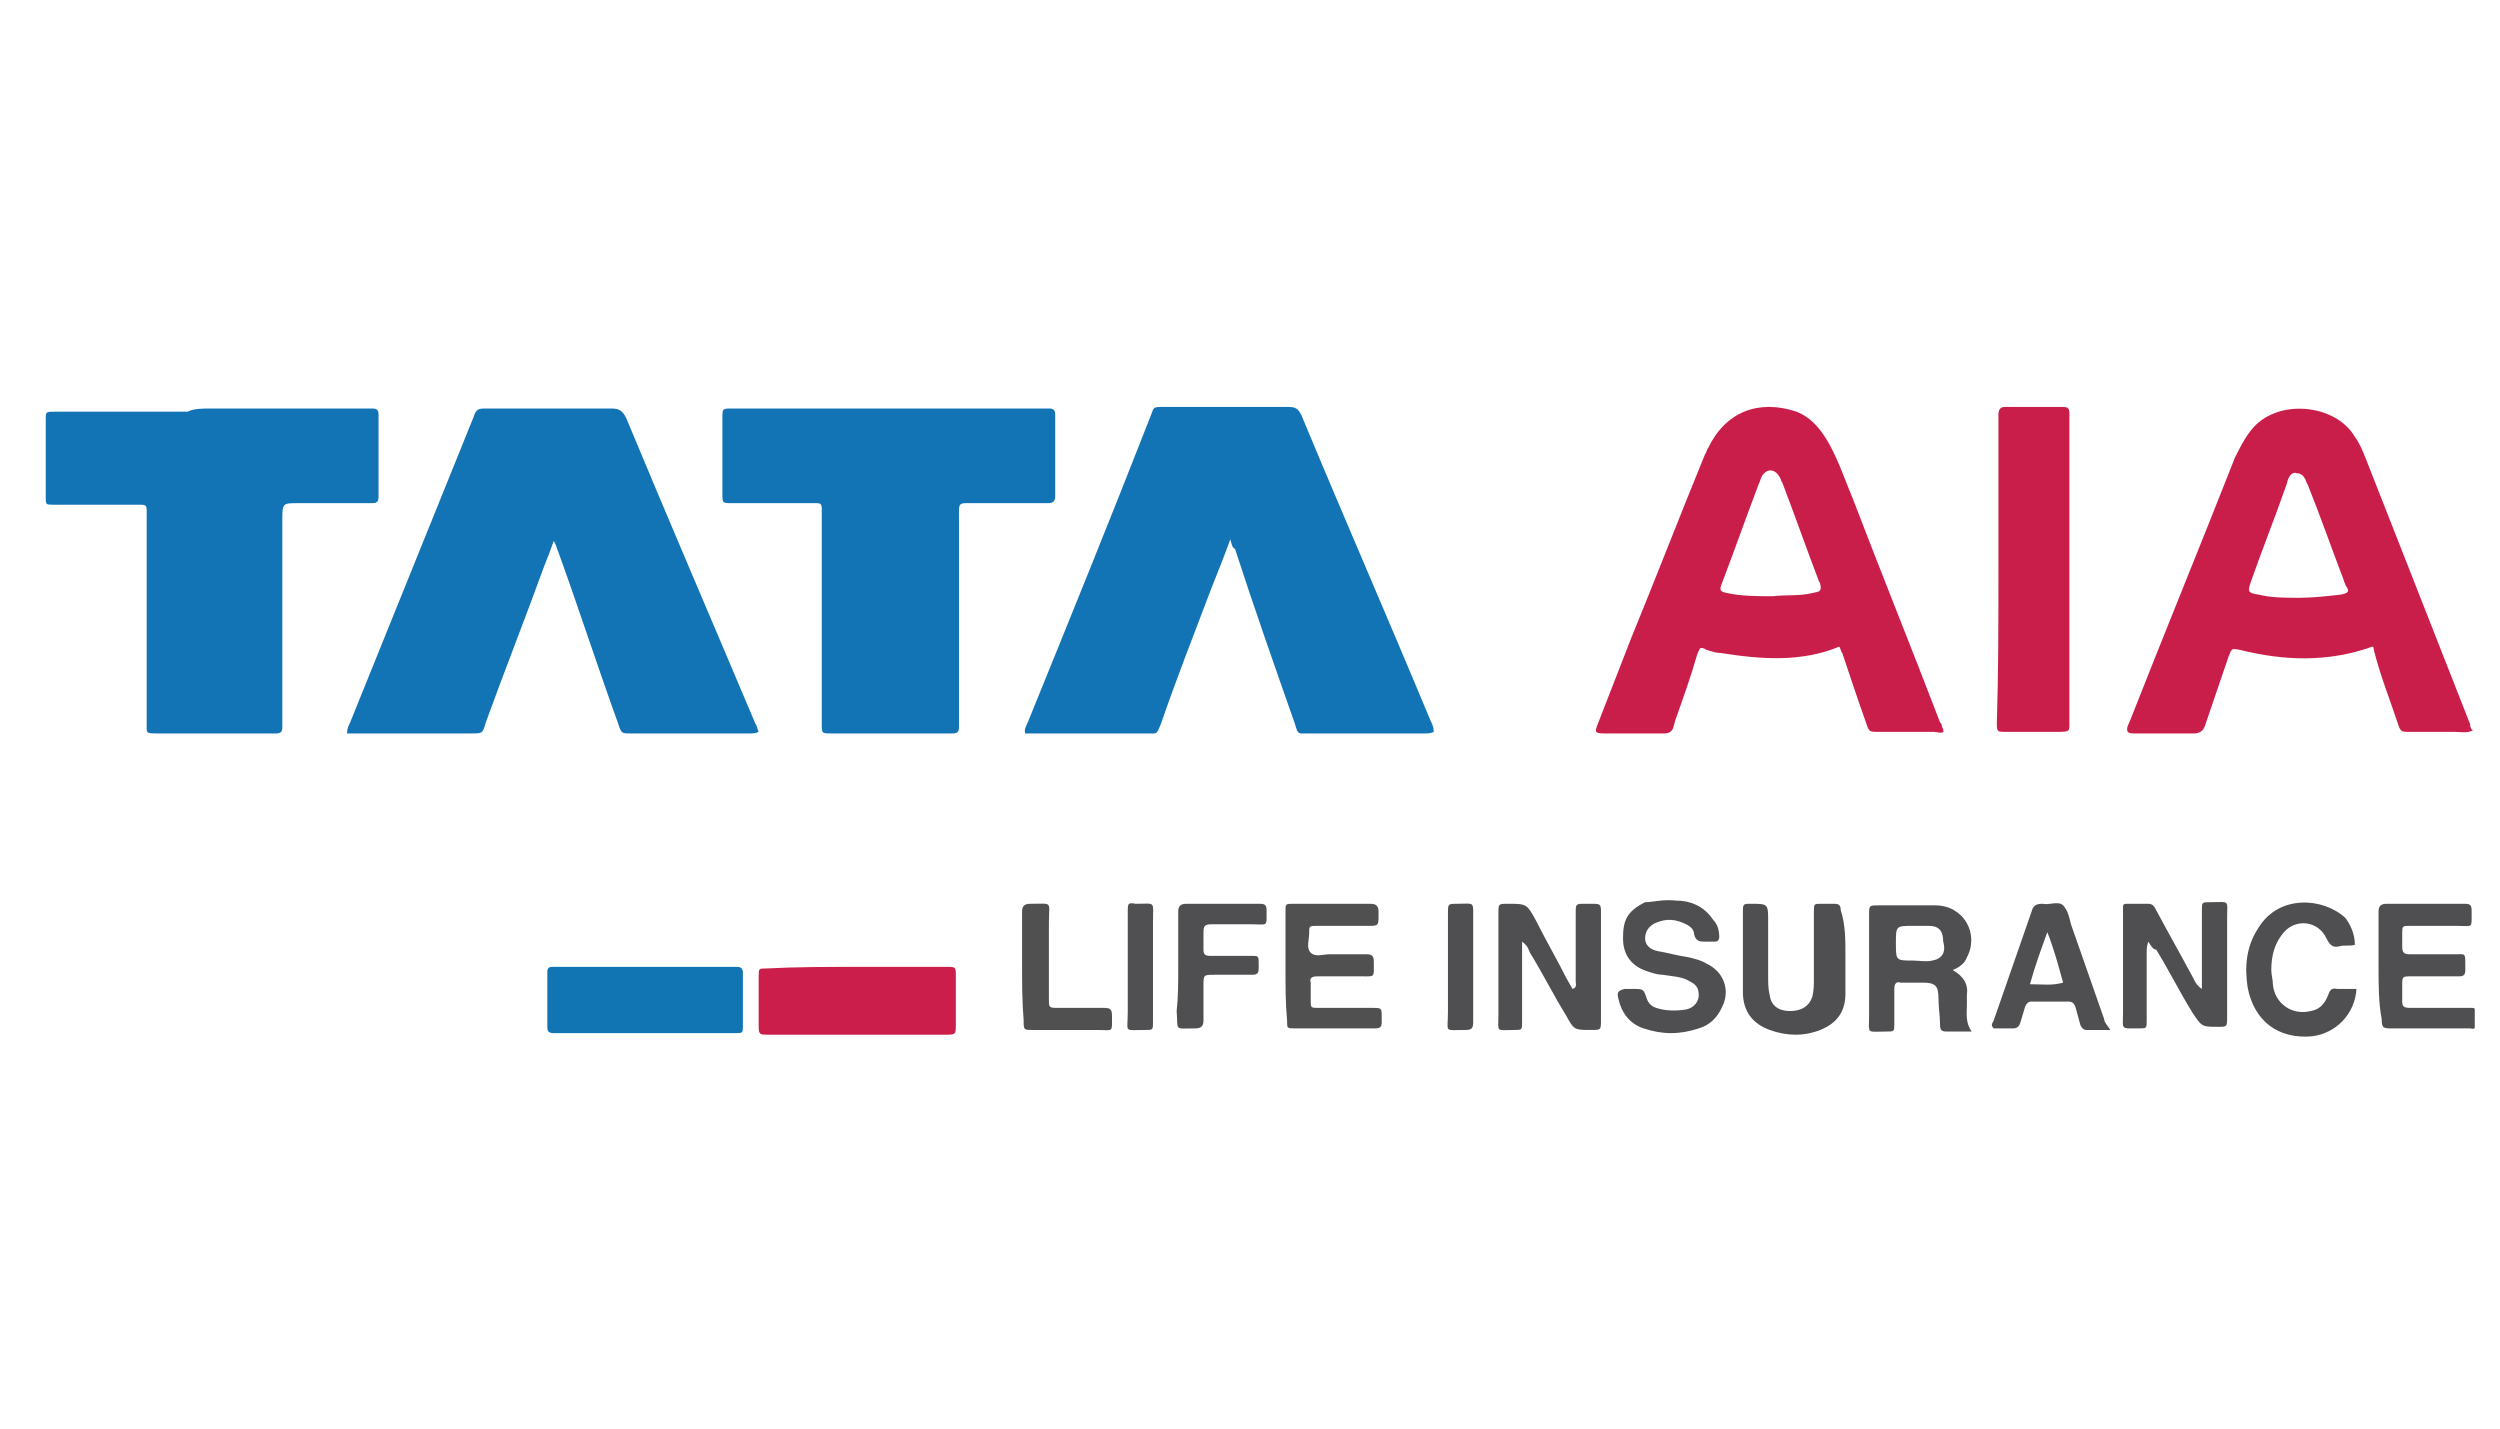 <?xml version="1.0" encoding="utf-8"?>
<!-- Generator: Adobe Illustrator 24.0.1, SVG Export Plug-In . SVG Version: 6.00 Build 0)  -->
<svg version="1.1" id="Layer_1" xmlns="http://www.w3.org/2000/svg" xmlns:xlink="http://www.w3.org/1999/xlink" x="0px" y="0px"
	 viewBox="0 0 158.5 90.6" style="enable-background:new 0 0 158.5 90.6;" xml:space="preserve">
<style type="text/css">
	.st0{fill:none;}
	.st1{fill:#1274B5;}
	.st2{fill:#CA1E4A;}
	.st3{fill:#1175B4;}
	.st4{fill:#CB1E4A;}
	.st5{fill:#4F4F51;}
	.st6{fill:#505051;}
	.st7{fill:#505052;}
</style>
<g id="Layer_x0020_1">
	<rect y="0" class="st0" width="158.5" height="90.6"/>
</g>
<g>
	<path class="st1" d="M78,34.2c-0.4,1.1-0.8,2.1-1.2,3.1c-1.1,2.9-2.2,5.7-3.2,8.6c-0.3,0.7-0.2,0.6-0.9,0.6c-2.3,0-4.6,0-7,0
		c-0.2,0-0.5,0-0.7,0c-0.1-0.3,0.1-0.5,0.2-0.8c2.6-6.4,5.2-12.8,7.7-19.2c0.3-0.7,0.1-0.7,0.9-0.7c2.6,0,5.3,0,7.9,0
		c0.4,0,0.6,0.1,0.8,0.5c2.7,6.5,5.5,12.9,8.2,19.4c0.1,0.2,0.2,0.4,0.2,0.7c-0.2,0.1-0.4,0.1-0.5,0.1c-2.5,0-5,0-7.5,0
		c-0.6,0-0.6,0.1-0.8-0.6c-1.3-3.7-2.6-7.4-3.8-11.1C78.1,34.7,78.1,34.5,78,34.2z"/>
	<path class="st1" d="M22,46.5c0-0.3,0.1-0.5,0.2-0.7c2.6-6.4,5.2-12.9,7.8-19.3c0.2-0.6,0.3-0.6,0.9-0.6c2.6,0,5.2,0,7.9,0
		c0.5,0,0.7,0.2,0.9,0.6c2.7,6.5,5.5,13,8.2,19.4c0.1,0.1,0.1,0.3,0.2,0.5c-0.2,0.1-0.4,0.1-0.5,0.1c-2.5,0-5.1,0-7.6,0
		c-0.6,0-0.6,0-0.8-0.6c-1.3-3.6-2.5-7.3-3.8-10.9c-0.1-0.2-0.1-0.4-0.3-0.7c-0.2,0.6-0.4,1.1-0.6,1.6c-1.2,3.3-2.5,6.6-3.7,9.9
		c-0.2,0.7-0.2,0.7-0.9,0.7c-2.3,0-4.7,0-7,0C22.4,46.5,22.2,46.5,22,46.5z"/>
	<path class="st1" d="M56.4,25.9c3.2,0,6.5,0,9.7,0c0.1,0,0.3,0,0.4,0c0.3,0,0.4,0.1,0.4,0.4c0,1.7,0,3.5,0,5.2
		c0,0.3-0.2,0.4-0.4,0.4c-1.6,0-3.1,0-4.7,0c-1.1,0-1-0.1-1,1c0,4.2,0,8.5,0,12.7c0,0.2,0,0.3,0,0.5c0,0.3-0.1,0.4-0.4,0.4
		c-1,0-1.9,0-2.9,0c-1.6,0-3.2,0-4.8,0c-0.6,0-0.6,0-0.6-0.6c0-4.4,0-8.7,0-13.1c0-1,0.1-0.9-0.8-0.9c-1.6,0-3.3,0-4.9,0
		c-0.6,0-0.6,0-0.6-0.6c0-1.6,0-3.2,0-4.8c0-0.6,0-0.6,0.6-0.6C49.7,25.9,53.1,25.9,56.4,25.9z"/>
	<path class="st1" d="M13.4,25.9c3.3,0,6.5,0,9.8,0c0.1,0,0.3,0,0.4,0c0.3,0,0.4,0.1,0.4,0.4c0,1.7,0,3.5,0,5.2
		c0,0.4-0.2,0.4-0.5,0.4c-1.5,0-3,0-4.6,0c-1,0-1,0-1,1.1c0,4.2,0,8.4,0,12.6c0,0.2,0,0.3,0,0.5c0,0.3-0.1,0.4-0.4,0.4
		c-0.8,0-1.6,0-2.3,0c-1.7,0-3.5,0-5.2,0c-0.8,0-0.7,0-0.7-0.7c0-4.3,0-8.7,0-13c0-0.9,0.1-0.8-0.9-0.8c-1.7,0-3.3,0-5,0
		c-0.5,0-0.5,0-0.5-0.5c0-1.6,0-3.3,0-4.9c0-0.5,0-0.5,0.6-0.5c2.8,0,5.6,0,8.4,0C12.3,25.9,12.8,25.9,13.4,25.9z"/>
	<path class="st2" d="M126.7,36.2c0-3.1,0-6.3,0-9.4c0-0.2,0-0.3,0-0.5c0-0.3,0.1-0.5,0.4-0.5c1.2,0,2.5,0,3.7,0
		c0.3,0,0.4,0.1,0.4,0.4c0,0.1,0,0.3,0,0.4c0,6.3,0,12.7,0,19c0,0.8,0.1,0.8-0.8,0.8c-1.1,0-2.1,0-3.2,0c-0.6,0-0.6,0-0.6-0.6
		C126.7,42.7,126.7,39.5,126.7,36.2z"/>
	<path class="st3" d="M41,65.5c-1.8,0-3.6,0-5.4,0c-0.2,0-0.3,0-0.5,0c-0.3,0-0.4-0.1-0.4-0.4c0-1.2,0-2.3,0-3.5
		c0-0.2,0.1-0.3,0.3-0.3c0.1,0,0.3,0,0.4,0c3.7,0,7.3,0,11,0c0.1,0,0.2,0,0.3,0c0.3,0,0.4,0.1,0.4,0.4c0,1.1,0,2.2,0,3.3
		c0,0.5,0,0.5-0.5,0.5c-1.5,0-3,0-4.6,0C41.8,65.5,41.4,65.5,41,65.5z"/>
	<path class="st4" d="M54.3,61.3c1.9,0,3.8,0,5.7,0c0.6,0,0.6,0,0.6,0.6c0,1,0,2.1,0,3.1c0,0.5,0,0.6-0.5,0.6c-3.8,0-7.6,0-11.4,0
		c-0.5,0-0.6,0-0.6-0.5c0-1.1,0-2.2,0-3.2c0-0.5,0-0.5,0.5-0.5C50.5,61.3,52.4,61.3,54.3,61.3C54.3,61.3,54.3,61.3,54.3,61.3z"/>
	<path class="st5" d="M96.5,59.7c0,0.3,0,0.6,0,0.8c0,1.4,0,2.9,0,4.3c0,0.5,0,0.5-0.5,0.5c-1.2,0-1,0.2-1-1c0-2.1,0-4.3,0-6.4
		c0-0.6,0-0.6,0.6-0.6c1.2,0,1.2,0,1.8,1.1c0.6,1.2,1.3,2.4,1.9,3.6c0.1,0.2,0.3,0.5,0.4,0.7c0.3-0.1,0.2-0.3,0.2-0.5
		c0-1.4,0-2.9,0-4.3c0-0.6,0-0.6,0.6-0.6c1.1,0,1-0.1,1,0.9c0,2.2,0,4.3,0,6.5c0,0.6,0,0.6-0.6,0.6c-1.1,0-1.1,0-1.6-0.9
		c-0.8-1.3-1.5-2.7-2.3-4C96.9,60.2,96.9,60,96.5,59.7z"/>
	<path class="st5" d="M136.2,59.7c-0.1,0.3-0.1,0.5-0.1,0.7c0,1.4,0,2.9,0,4.3c0,0.5,0,0.5-0.5,0.5c-1.2,0-1,0.1-1-1
		c0-2.1,0-4.2,0-6.3c0-0.1,0-0.3,0-0.4c0-0.2,0.1-0.2,0.3-0.2c0.4,0,0.9,0,1.3,0c0.3,0,0.4,0.2,0.5,0.4c0.8,1.5,1.6,2.9,2.4,4.4
		c0.1,0.2,0.2,0.4,0.5,0.6c0-0.3,0-0.5,0-0.8c0-1.4,0-2.8,0-4.2c0-0.5,0-0.5,0.5-0.5c1.3,0,1.1-0.2,1.1,1c0,2.1,0,4.2,0,6.3
		c0,0.6,0,0.6-0.6,0.6c-1,0-1,0-1.6-0.9c-0.8-1.3-1.5-2.7-2.3-4C136.5,60.2,136.4,60,136.2,59.7z"/>
	<path class="st5" d="M106.3,57.1c0.8,0,1.7,0.3,2.3,1.2c0.3,0.3,0.4,0.7,0.4,1.1c0,0.2-0.1,0.3-0.3,0.3c-0.2,0-0.4,0-0.6,0
		c-0.3,0-0.6,0-0.7-0.5c0-0.3-0.3-0.5-0.5-0.6c-0.6-0.3-1.2-0.4-1.9-0.1c-0.5,0.2-0.7,0.6-0.7,1c0,0.4,0.3,0.7,0.8,0.8
		c0.6,0.1,1.3,0.3,2,0.4c0.4,0.1,0.8,0.2,1.1,0.4c1.1,0.5,1.5,1.7,1,2.7c-0.3,0.7-0.8,1.2-1.5,1.4c-1.2,0.4-2.3,0.4-3.5,0
		c-0.9-0.3-1.4-1-1.6-1.9c-0.1-0.4,0-0.5,0.4-0.6c0.2,0,0.3,0,0.5,0c0.7,0,0.7,0,0.9,0.6c0.1,0.3,0.3,0.5,0.6,0.6
		c0.6,0.2,1.3,0.2,1.9,0.1c0.5-0.1,0.8-0.5,0.8-0.9c0-0.5-0.2-0.7-0.6-0.9c-0.5-0.3-1.1-0.3-1.7-0.4c-0.3,0-0.6-0.1-0.9-0.2
		c-1-0.3-1.6-1-1.6-2.1c0-1.1,0.2-1.7,1.4-2.3C104.8,57.2,105.4,57,106.3,57.1z"/>
	<path class="st5" d="M117,60.5c0,0.8,0,1.7,0,2.5c0,1.2-0.6,1.9-1.6,2.3c-1,0.4-2.1,0.4-3.2,0c-1.1-0.4-1.7-1.2-1.7-2.4
		c0-1.7,0-3.3,0-5c0-0.6,0-0.6,0.5-0.6c1.1,0,1.1,0,1.1,1.1c0,1.2,0,2.3,0,3.5c0,0.4,0,0.8,0.1,1.2c0.1,0.7,0.6,1,1.3,1
		c0.7,0,1.2-0.3,1.4-0.9c0.1-0.4,0.1-0.8,0.1-1.2c0-1.4,0-2.8,0-4.2c0-0.5,0-0.5,0.5-0.5c0.3,0,0.6,0,0.8,0c0.3,0,0.4,0.1,0.4,0.4
		C117,58.6,117,59.6,117,60.5C117,60.5,117,60.5,117,60.5z"/>
	<path class="st6" d="M81.5,61.3c0-1.2,0-2.3,0-3.5c0-0.5,0-0.5,0.5-0.5c1.6,0,3.3,0,4.9,0c0.4,0,0.5,0.2,0.5,0.5c0,0.1,0,0.1,0,0.2
		c0,0.7,0,0.7-0.7,0.7c-1.1,0-2.1,0-3.2,0c-0.5,0-0.5,0-0.5,0.5c0,0.4-0.2,0.9,0.1,1.2c0.3,0.3,0.8,0.1,1.2,0.1c0.8,0,1.5,0,2.3,0
		c0.4,0,0.5,0.1,0.5,0.5c0,1,0.1,0.9-0.8,0.9c-0.9,0-1.8,0-2.8,0c-0.3,0-0.5,0.1-0.4,0.4c0,0.4,0,0.7,0,1.1c0,0.5,0,0.5,0.5,0.5
		c1.1,0,2.3,0,3.4,0c0.6,0,0.6,0,0.6,0.6c0,0.1,0,0.2,0,0.3c0,0.3-0.1,0.4-0.4,0.4c-0.8,0-1.5,0-2.3,0c-0.9,0-1.9,0-2.8,0
		c-0.5,0-0.5,0-0.5-0.5C81.5,63.6,81.5,62.5,81.5,61.3z"/>
	<path class="st5" d="M150.8,61.3c0-1.2,0-2.3,0-3.5c0-0.3,0.1-0.5,0.5-0.5c1.7,0,3.3,0,5,0c0.3,0,0.4,0.1,0.4,0.4c0,0,0,0,0,0.1
		c0,1.1,0.1,0.9-0.9,0.9c-1,0-2,0-3,0c-0.5,0-0.5,0-0.5,0.5c0,0.3,0,0.6,0,0.8c0,0.4,0.1,0.5,0.5,0.5c1,0,1.9,0,2.9,0
		c0.6,0,0.6-0.1,0.6,0.7c0,0.1,0,0.2,0,0.3c0,0.3-0.1,0.4-0.4,0.4c-0.9,0-1.7,0-2.6,0c-0.1,0-0.3,0-0.4,0c-0.6,0-0.6,0-0.6,0.6
		c0,0.3,0,0.7,0,1c0,0.3,0.1,0.4,0.5,0.4c1.1,0,2.3,0,3.4,0c0.2,0,0.3,0,0.5,0c0.1,0,0.2,0,0.2,0.1c0,0.4,0,0.7,0,1.1
		c0,0.2-0.2,0.1-0.3,0.1c-0.6,0-1.1,0-1.7,0c-1.1,0-2.2,0-3.2,0c-0.6,0-0.7,0-0.7-0.6C150.8,63.6,150.8,62.4,150.8,61.3z"/>
	<path class="st5" d="M149.3,59.9c-0.3,0.1-0.7,0-1,0.1c-0.4,0.1-0.6-0.1-0.8-0.5c-0.5-1.1-1.9-1.3-2.7-0.4
		c-0.6,0.7-0.8,1.5-0.8,2.4c0,0.3,0.1,0.6,0.1,0.9c0.1,1.2,1.2,2,2.4,1.7c0.6-0.1,0.9-0.5,1.1-1c0.1-0.3,0.2-0.5,0.6-0.4
		c0.4,0,0.8,0,1.2,0c-0.1,1.6-1.3,2.8-2.8,3c-2.2,0.2-3.7-1-4.1-3.1c-0.2-1.3-0.1-2.6,0.7-3.8c1.3-2.1,4.1-1.9,5.5-0.6
		C149,58.6,149.3,59.2,149.3,59.9z"/>
	<path class="st5" d="M74.7,61.3c0-1.2,0-2.3,0-3.5c0-0.3,0.1-0.5,0.5-0.5c1.6,0,3.1,0,4.7,0c0.3,0,0.4,0.1,0.4,0.4
		c0,1.1,0.1,0.9-0.9,0.9c-0.9,0-1.7,0-2.6,0c-0.4,0-0.5,0.1-0.5,0.5c0,0.4,0,0.7,0,1.1c0,0.3,0.1,0.4,0.4,0.4c0.9,0,1.7,0,2.6,0
		c0.5,0,0.5,0,0.5,0.5c0,0.1,0,0.2,0,0.3c0,0.3-0.1,0.4-0.4,0.4c-0.8,0-1.6,0-2.4,0c-0.7,0-0.7,0-0.7,0.7c0,0.7,0,1.5,0,2.2
		c0,0.3-0.1,0.5-0.5,0.5c-1.4,0-1.1,0.2-1.2-1.1C74.7,63.2,74.7,62.3,74.7,61.3C74.7,61.3,74.7,61.3,74.7,61.3z"/>
	<path class="st6" d="M64.8,61.2c0-1.1,0-2.3,0-3.4c0-0.3,0.1-0.5,0.5-0.5c1.5,0,1.2-0.2,1.2,1.2c0,1.6,0,3.2,0,4.8
		c0,0.6,0,0.6,0.6,0.6c1,0,1.9,0,2.9,0c0.4,0,0.5,0.1,0.5,0.5c0,1.1,0.1,0.9-0.9,0.9c-1.4,0-2.8,0-4.1,0c-0.6,0-0.6,0-0.6-0.6
		C64.8,63.5,64.8,62.4,64.8,61.2C64.8,61.2,64.8,61.2,64.8,61.2z"/>
	<path class="st7" d="M73.1,61.3c0,1.2,0,2.3,0,3.5c0,0.5,0,0.5-0.5,0.5c-1.4,0-1.1,0.2-1.1-1.1c0-2.1,0-4.2,0-6.4
		c0-0.5,0-0.6,0.5-0.5c1.3,0,1.1-0.2,1.1,1.1C73.1,59.4,73.1,60.4,73.1,61.3z"/>
	<path class="st5" d="M93.4,61.3c0,1.2,0,2.3,0,3.5c0,0.4-0.1,0.5-0.5,0.5c-1.4,0-1.1,0.2-1.1-1.1c0-2.1,0-4.2,0-6.3
		c0-0.6,0-0.6,0.6-0.6c1.1,0,1-0.2,1,1C93.4,59.3,93.4,60.3,93.4,61.3z"/>
	<path class="st2" d="M123.1,46c0-0.1,0-0.1-0.1-0.2c-1.8-4.7-3.7-9.4-5.5-14.1c-0.5-1.2-0.9-2.4-1.5-3.5c-0.5-0.9-1.1-1.7-2.1-2.1
		c-2.4-0.8-4.5,0-5.6,2.3c-0.1,0.1-0.1,0.3-0.2,0.4c-1.6,3.9-3.1,7.8-4.7,11.7c-0.7,1.8-1.4,3.6-2.1,5.4c-0.2,0.5-0.2,0.6,0.4,0.6
		c1.3,0,2.5,0,3.8,0c0.3,0,0.5-0.1,0.6-0.4c0-0.1,0.1-0.3,0.1-0.4c0.5-1.4,1-2.8,1.4-4.2c0.2-0.5,0.2-0.5,0.6-0.3
		c0.3,0.1,0.6,0.2,0.9,0.2c2.5,0.4,5.1,0.6,7.5-0.4c0.1,0.1,0.1,0.3,0.2,0.4c0.5,1.5,1,3,1.5,4.4c0.2,0.6,0.2,0.6,0.8,0.6
		c1.2,0,2.3,0,3.5,0C123.3,46.5,123.3,46.5,123.1,46z M114.9,37.6c-0.8,0.2-1.7,0.1-2.5,0.2c-1,0-2,0-2.9-0.2
		c-0.5-0.1-0.5-0.2-0.3-0.7c0.8-2.1,1.5-4.1,2.3-6.2c0.1-0.2,0.1-0.3,0.2-0.5c0.3-0.5,0.8-0.5,1.1,0c0.1,0.1,0.1,0.3,0.2,0.4
		c0.8,2.1,1.5,4.1,2.3,6.2c0,0.1,0.1,0.1,0.1,0.2C115.5,37.5,115.4,37.5,114.9,37.6z"/>
	<path class="st2" d="M156.6,45.9c-2.2-5.6-4.4-11.2-6.6-16.8c-0.2-0.5-0.4-1-0.7-1.4c-1.2-2.1-5-2.5-6.6-0.4
		c-0.4,0.5-0.7,1.1-1,1.7c-2.2,5.6-4.5,11.2-6.7,16.8c-0.1,0.2-0.2,0.4-0.1,0.6c0.1,0.1,0.3,0.1,0.4,0.1c1.3,0,2.5,0,3.8,0
		c0.4,0,0.6-0.2,0.7-0.5c0.5-1.5,1-2.9,1.5-4.4c0.2-0.5,0.2-0.5,0.7-0.4c2.8,0.7,5.6,0.8,8.4-0.2c0.1,0,0.1,0.1,0.1,0.2
		c0.4,1.6,1,3.1,1.5,4.6c0.2,0.6,0.2,0.6,0.8,0.6c0.9,0,1.8,0,2.8,0c0.4,0,0.8,0.1,1.2-0.1C156.7,46.3,156.6,46.1,156.6,45.9z
		 M148.4,37.7c-0.9,0.1-1.8,0.2-2.6,0.2c-0.9,0-1.8,0-2.6-0.2c-0.7-0.1-0.7-0.2-0.5-0.8c0.7-2,1.5-4,2.2-6c0.1-0.2,0.1-0.4,0.2-0.6
		c0.1-0.2,0.3-0.4,0.5-0.3c0.2,0,0.4,0.1,0.5,0.3c0.1,0.1,0.1,0.3,0.2,0.4c0.8,2,1.5,4,2.3,6.1c0,0.1,0.1,0.2,0.1,0.3
		C149,37.5,148.9,37.6,148.4,37.7z"/>
	<path class="st5" d="M124.7,63.7c0-0.2,0-0.4,0-0.6c0.1-0.7-0.2-1.2-0.9-1.6c0.5-0.2,0.8-0.5,0.9-0.8c0.8-1.5-0.2-3.3-2-3.3
		c-1.2,0-2.4,0-3.6,0c-0.6,0-0.6,0-0.6,0.6c0,2.1,0,4.3,0,6.4c0,1.2-0.2,1,1.1,1c0.5,0,0.5,0,0.5-0.5c0-0.7,0-1.5,0-2.2
		c0-0.3,0.1-0.5,0.4-0.4c0.5,0,0.9,0,1.4,0c0.8,0,1,0.2,1,1c0,0.6,0.1,1.1,0.1,1.7c0,0.3,0.1,0.4,0.4,0.4c0.5,0,1,0,1.6,0
		C124.6,64.8,124.7,64.3,124.7,63.7z M122.5,60.9c-0.4,0.1-0.8,0-1.2,0c-1.1,0-1.1,0-1.1-1.1c0-1.1,0-1.1,1.1-1.1c0,0,0.1,0,0.1,0
		c0,0,0,0,0,0c0.3,0,0.6,0,0.9,0c0.6,0,0.9,0.3,0.9,1C123.4,60.4,123.1,60.8,122.5,60.9z"/>
	<path class="st5" d="M133.4,64.6c-0.7-2-1.4-4-2.1-6c-0.1-0.4-0.2-0.9-0.5-1.2c-0.3-0.3-0.9,0-1.3-0.1c-0.4,0-0.6,0.1-0.7,0.5
		c-0.8,2.3-1.6,4.6-2.4,6.9c-0.1,0.2-0.2,0.3,0,0.5c0.4,0,0.8,0,1.2,0c0.3,0,0.4-0.1,0.5-0.4c0.1-0.3,0.2-0.7,0.3-1
		c0.1-0.2,0.2-0.3,0.4-0.3c0.8,0,1.5,0,2.3,0c0.3,0,0.4,0.1,0.5,0.4c0.1,0.4,0.2,0.7,0.3,1.1c0.1,0.2,0.2,0.3,0.4,0.3
		c0.5,0,1,0,1.5,0C133.6,65,133.4,64.8,133.4,64.6z M128.7,62.4c0.3-1.1,0.7-2.2,1.1-3.3c0.4,1,0.7,2.1,1,3.2
		C130.1,62.5,129.5,62.4,128.7,62.4z"/>
</g>
</svg>
